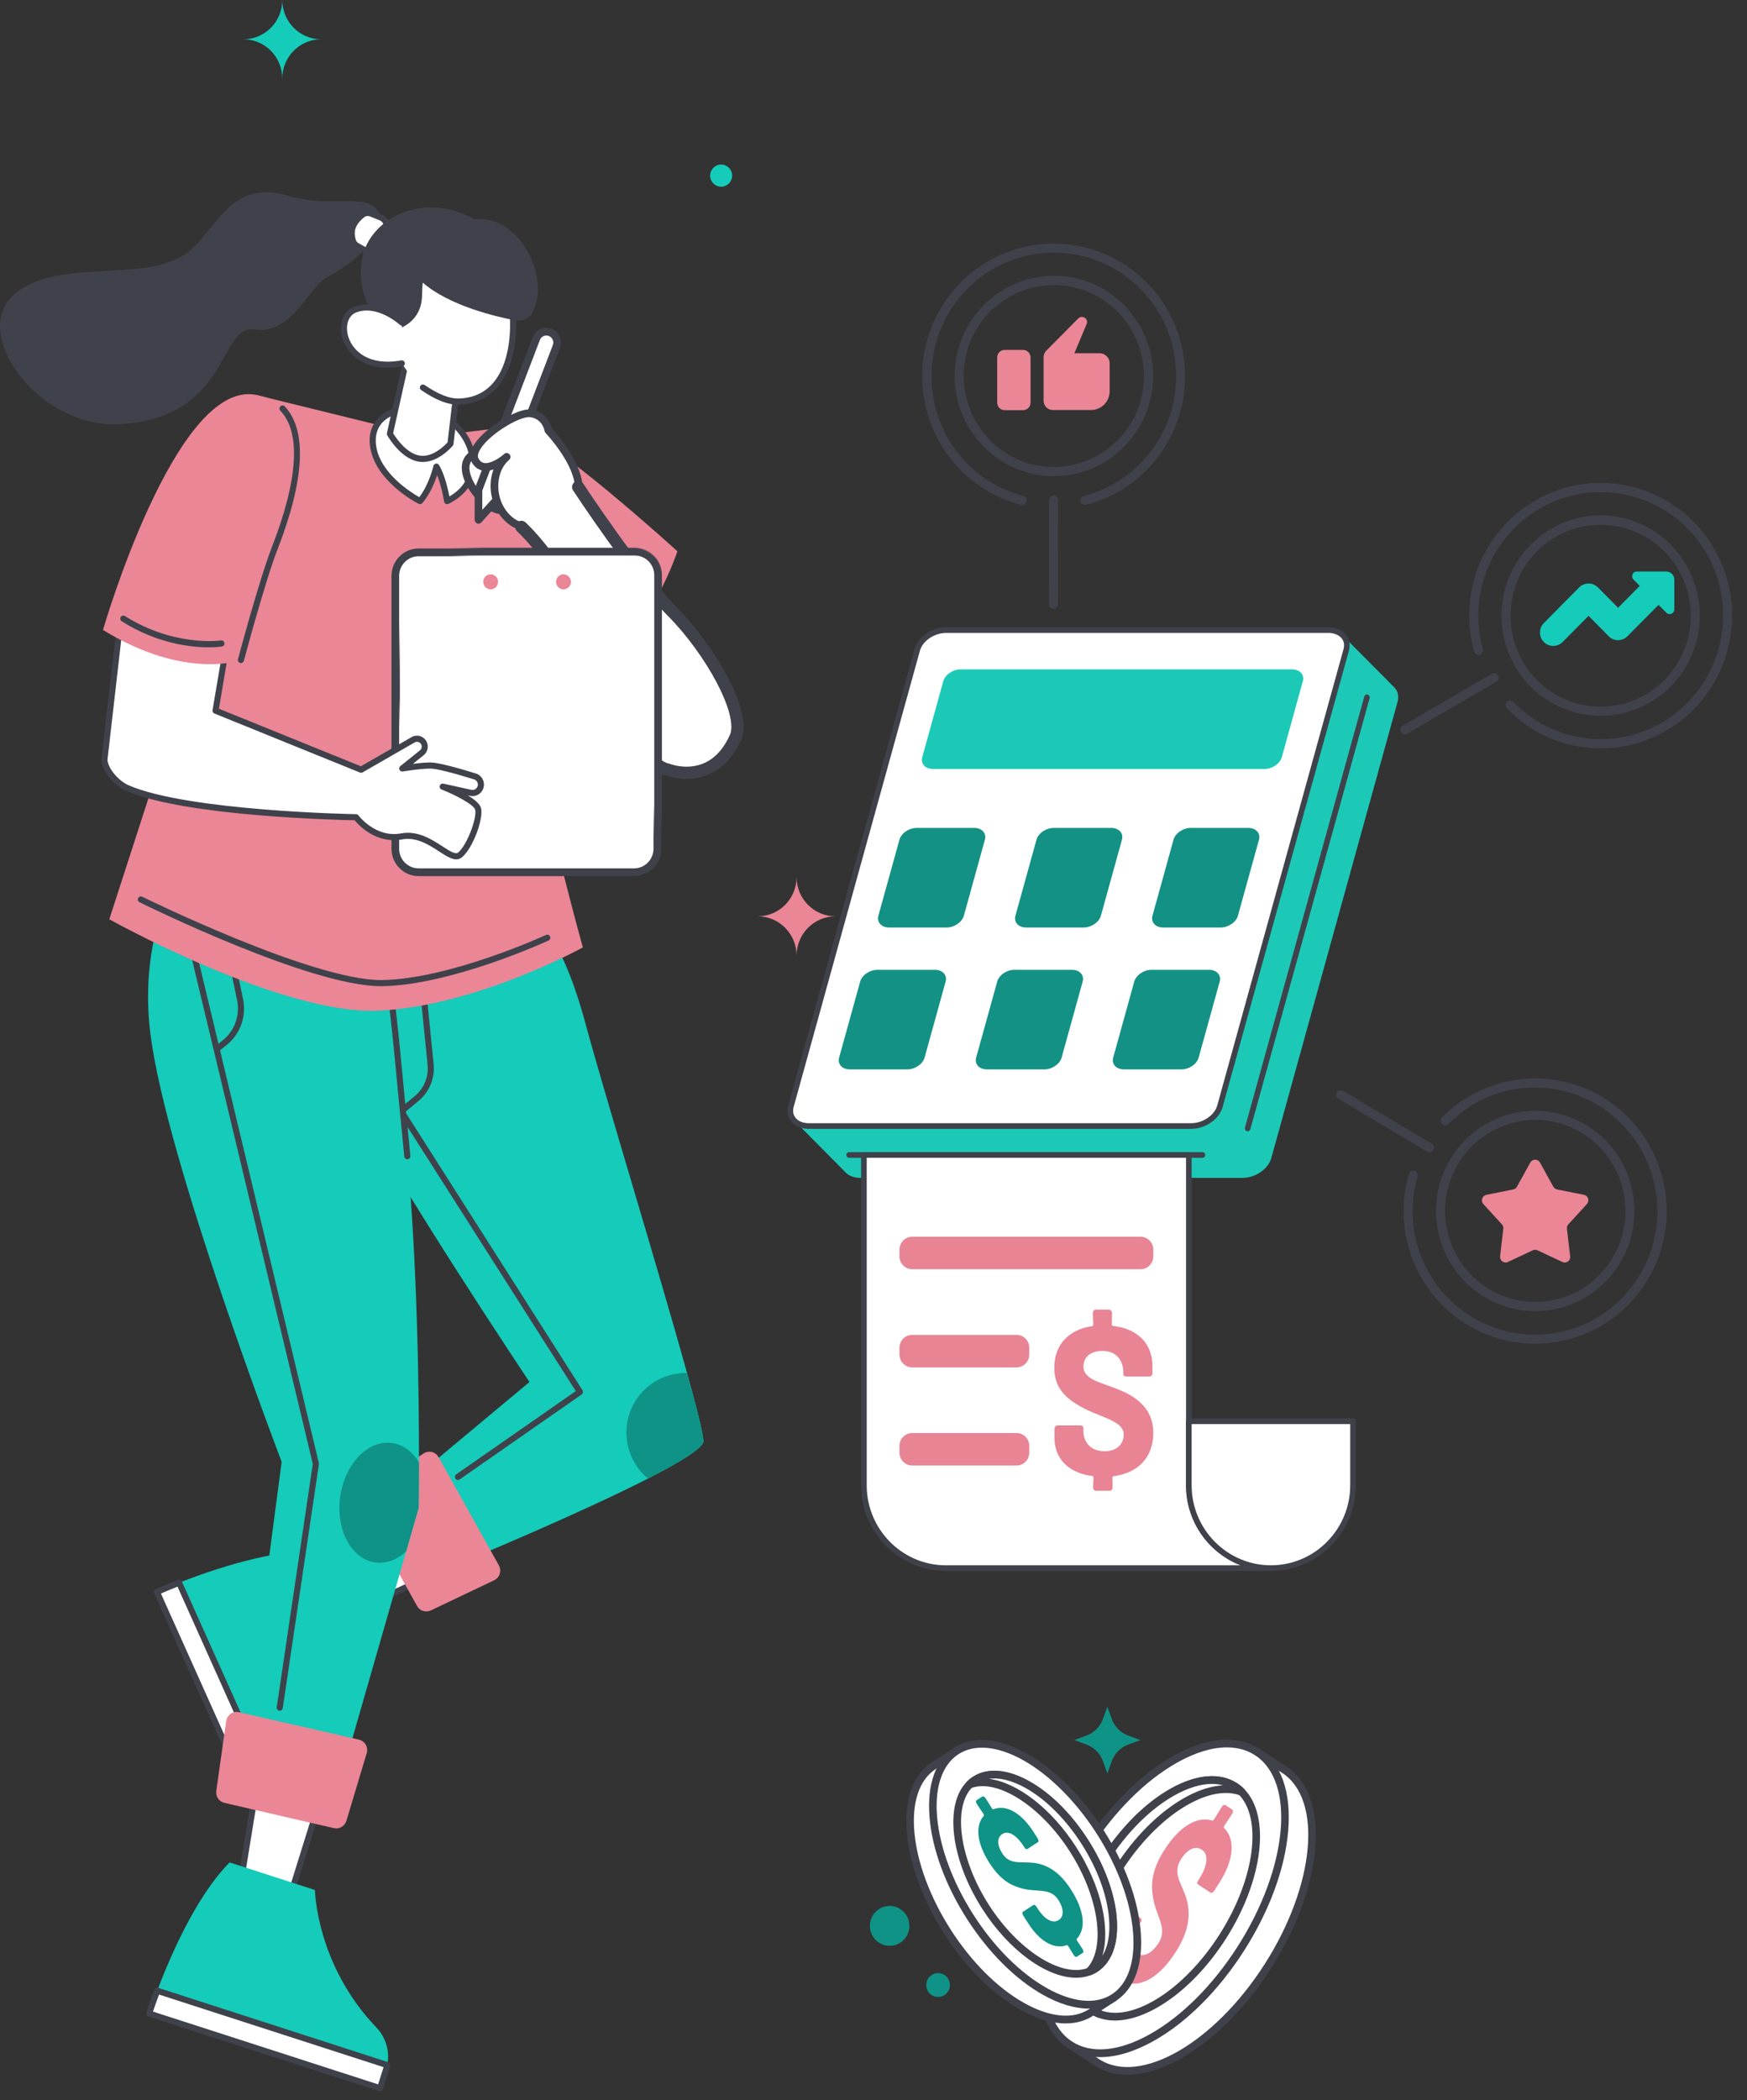 <svg width="114" height="137" viewBox="0 0 114 137" fill="none" xmlns="http://www.w3.org/2000/svg">
<rect x="0" y="0" width="114" height="137" fill="#333333" stroke="none"/>
<g clip-path="url(#clip0_502_5778)">
<path d="M23.386 72.141C25.674 76.85 34.551 90.149 34.551 90.149L28.236 95.414L30.89 101.601C30.89 101.601 37.842 98.717 42.284 96.446C44.348 95.391 45.87 94.467 45.899 94.028C45.923 93.657 45.5 91.963 44.835 89.566C43.023 83.025 39.416 71.246 38.211 66.786C36.563 60.691 34.102 56.68 28.144 57.92C21.376 59.328 21.098 67.433 23.385 72.142L23.386 72.141Z" fill="#15CBB9"/>
<path d="M40.877 93.445C40.877 94.654 41.425 95.733 42.283 96.446C44.347 95.391 45.869 94.467 45.898 94.028C45.922 93.657 45.499 91.963 44.833 89.565C44.797 89.565 44.759 89.565 44.723 89.565C42.599 89.565 40.877 91.303 40.877 93.447V93.445Z" fill="#0F9386"/>
<path d="M29.883 96.537C29.922 96.537 29.961 96.525 29.995 96.501L37.956 90.96C38.045 90.898 38.068 90.778 38.011 90.687L26.345 72.381C26.285 72.288 26.163 72.261 26.071 72.32C25.98 72.38 25.953 72.504 26.012 72.597L37.573 90.741L29.769 96.172C29.68 96.235 29.656 96.36 29.718 96.451C29.757 96.506 29.819 96.537 29.882 96.537H29.883Z" fill="#3F424A"/>
<path d="M26.179 72.688C26.224 72.688 26.268 72.673 26.304 72.644L27.305 71.82C28.017 71.234 28.388 70.334 28.295 69.411L27.747 63.937C27.736 63.827 27.638 63.747 27.53 63.758C27.421 63.769 27.341 63.868 27.352 63.977L27.901 69.451C27.979 70.24 27.664 71.009 27.055 71.509L26.333 72.103L25.354 63.932C25.34 63.823 25.243 63.743 25.133 63.758C25.025 63.772 24.947 63.871 24.96 63.98L25.983 72.512C25.991 72.584 26.038 72.646 26.106 72.674C26.13 72.684 26.154 72.688 26.18 72.688H26.179Z" fill="#3F424A"/>
<path d="M28.974 102.386L20.587 106.271L19.361 103.344L26.686 98.581L28.974 102.386Z" fill="white"/>
<path d="M20.515 106.458C20.466 106.439 20.426 106.399 20.405 106.349L19.179 103.423C19.141 103.333 19.173 103.229 19.254 103.177L26.579 98.414C26.624 98.385 26.678 98.375 26.73 98.387C26.782 98.399 26.828 98.432 26.855 98.479L29.142 102.284C29.171 102.333 29.179 102.392 29.162 102.446C29.146 102.501 29.107 102.545 29.056 102.569L20.669 106.455C20.643 106.467 20.615 106.472 20.586 106.472C20.562 106.472 20.538 106.468 20.514 106.459L20.515 106.458ZM26.622 98.861L19.608 103.422L20.689 106.003L28.688 102.297L26.622 98.86V98.861Z" fill="#3F424A"/>
<path d="M17.941 117.857L16.767 118.393L10.238 103.844C10.238 103.844 10.792 103.592 11.685 103.241C13.821 102.403 17.904 101.002 21.006 101.167L23.416 106.537C23.416 106.537 19.89 109.866 19.512 115.562C19.451 116.467 18.951 117.278 18.185 117.729C18.105 117.775 18.024 117.818 17.939 117.857H17.941Z" fill="#15CBB9"/>
<path d="M17.941 117.857L16.767 118.393L10.238 103.844C10.238 103.844 10.792 103.591 11.685 103.24L18.185 117.728C18.105 117.775 18.024 117.817 17.939 117.857H17.941Z" fill="white"/>
<path d="M16.586 118.476L10.058 103.927C10.036 103.879 10.034 103.823 10.053 103.774C10.072 103.725 10.109 103.684 10.157 103.662C10.163 103.66 10.727 103.403 11.614 103.054C11.712 103.015 11.823 103.061 11.866 103.158L18.367 117.646C18.409 117.74 18.373 117.85 18.286 117.902C18.198 117.953 18.11 117.999 18.022 118.039L16.849 118.576C16.822 118.588 16.794 118.593 16.767 118.593C16.691 118.593 16.619 118.55 16.586 118.476ZM17.858 117.675C17.882 117.664 17.905 117.652 17.929 117.641L11.583 103.497C11.086 103.694 10.71 103.855 10.502 103.947L16.865 118.13L17.858 117.676V117.675Z" fill="#3F424A"/>
<path d="M23.634 98.305L27.214 104.757C27.391 105.077 27.784 105.204 28.113 105.048L32.246 103.081C32.609 102.908 32.751 102.461 32.554 102.108L28.62 95.052C28.422 94.696 27.966 94.587 27.631 94.815L23.852 97.384C23.553 97.587 23.459 97.987 23.635 98.304L23.634 98.305Z" fill="#EA8696"/>
<path d="M21.225 116.341L18.455 125.225L15.482 124.179L16.894 115.502L21.225 116.341Z" fill="white"/>
<path d="M18.39 125.414L15.416 124.368C15.326 124.335 15.27 124.242 15.286 124.146L16.698 115.469C16.707 115.415 16.736 115.368 16.78 115.337C16.824 115.305 16.878 115.294 16.93 115.304L21.262 116.144C21.317 116.155 21.366 116.188 21.394 116.238C21.423 116.287 21.43 116.346 21.413 116.4L18.645 125.283C18.628 125.334 18.593 125.378 18.545 125.401C18.517 125.416 18.486 125.423 18.456 125.423C18.434 125.423 18.412 125.419 18.391 125.411L18.39 125.414ZM17.055 115.737L15.704 124.046L18.328 124.968L20.969 116.496L17.057 115.737H17.055Z" fill="#3F424A"/>
<path d="M25.197 134.975L24.804 136.213L9.732 131.342C9.732 131.342 9.917 130.757 10.258 129.854C11.074 127.693 12.784 123.697 14.986 121.486L20.549 123.284C20.549 123.284 20.631 128.156 24.565 132.258C25.19 132.911 25.45 133.83 25.268 134.705C25.249 134.795 25.226 134.886 25.197 134.975Z" fill="#15CBB9"/>
<path d="M25.197 134.975L24.804 136.213L9.732 131.342C9.732 131.342 9.917 130.757 10.258 129.854L25.267 134.706C25.248 134.796 25.225 134.887 25.196 134.976L25.197 134.975Z" fill="white"/>
<path d="M24.743 136.405L9.671 131.533C9.621 131.518 9.579 131.482 9.555 131.434C9.53 131.387 9.526 131.332 9.543 131.281C9.545 131.275 9.733 130.681 10.072 129.783C10.11 129.684 10.217 129.631 10.318 129.664L25.327 134.515C25.423 134.546 25.482 134.647 25.461 134.748C25.44 134.848 25.414 134.945 25.386 135.037L24.992 136.275C24.977 136.326 24.942 136.368 24.894 136.393C24.865 136.407 24.834 136.415 24.803 136.415C24.783 136.415 24.762 136.412 24.742 136.405H24.743ZM25.008 134.915C25.016 134.891 25.023 134.866 25.03 134.84L10.377 130.104C10.188 130.608 10.055 130.998 9.982 131.215L24.675 135.963L25.007 134.915H25.008Z" fill="#3F424A"/>
<path d="M9.813 67.415C10.806 75.559 18.379 95.354 18.379 95.354L16.019 113.27L22.599 114.774L26.502 101.194L27.317 98.361C27.317 98.361 27.338 97.247 27.34 95.399C27.347 90.838 27.243 81.812 26.448 74.055C25.33 63.155 25.34 56.593 19.991 54.509C12.914 51.753 8.817 59.27 9.811 67.414L9.813 67.415Z" fill="#15CBB9"/>
<path d="M26.579 75.612C26.586 75.612 26.591 75.612 26.598 75.612C26.707 75.602 26.787 75.505 26.777 75.394C26.735 74.932 26.691 74.475 26.646 74.034C26.523 72.839 26.414 71.701 26.31 70.603C26.018 67.531 25.764 64.881 25.36 62.639C25.34 62.531 25.238 62.458 25.13 62.478C25.022 62.498 24.95 62.602 24.97 62.71C25.371 64.935 25.623 67.579 25.915 70.641C26.02 71.74 26.128 72.878 26.25 74.076C26.296 74.514 26.339 74.97 26.381 75.431C26.391 75.535 26.477 75.614 26.578 75.614L26.579 75.612Z" fill="#3F424A"/>
<path d="M14.157 68.617C14.201 68.617 14.245 68.602 14.281 68.573L14.794 68.159C15.686 67.44 16.093 66.293 15.858 65.166L14.724 59.731C14.702 59.623 14.596 59.553 14.49 59.577C14.382 59.599 14.313 59.705 14.337 59.814L15.471 65.248C15.675 66.226 15.321 67.223 14.547 67.848L14.034 68.261C13.949 68.331 13.935 68.456 14.003 68.543C14.042 68.592 14.1 68.618 14.159 68.618L14.157 68.617Z" fill="#3F424A"/>
<path d="M18.255 111.591C18.351 111.591 18.437 111.519 18.451 111.42L20.81 95.508C20.813 95.483 20.812 95.457 20.806 95.431L12.613 61.228C12.587 61.12 12.479 61.055 12.373 61.08C12.267 61.106 12.202 61.214 12.227 61.322L20.412 95.487L18.059 111.36C18.042 111.469 18.118 111.571 18.226 111.588C18.236 111.589 18.246 111.59 18.256 111.59L18.255 111.591Z" fill="#3F424A"/>
<path d="M24.464 101.914C25.193 102.024 25.911 101.743 26.503 101.195L27.318 98.362C27.318 98.362 27.339 97.247 27.341 95.399C26.931 94.71 26.326 94.238 25.602 94.129C24.041 93.897 22.519 95.451 22.205 97.6C21.89 99.75 22.902 101.682 24.464 101.913V101.914Z" fill="#0F9386"/>
<path d="M14.643 117.601L21.788 119.249C22.142 119.33 22.498 119.122 22.604 118.771L23.93 114.359C24.047 113.971 23.813 113.564 23.421 113.475L15.596 111.687C15.202 111.596 14.815 111.865 14.759 112.269L14.113 116.82C14.062 117.18 14.292 117.519 14.643 117.601Z" fill="#EA8696"/>
<path d="M33.643 27.907C35.782 28.294 44.205 35.96 44.205 35.96C44.205 35.96 41.741 43.482 36.747 44.69C36.747 44.69 32.639 38.892 31.241 34.324C29.843 29.757 31.38 27.497 33.643 27.906V27.907Z" fill="#EA8696"/>
<path d="M37.107 43.259C37.131 43.259 37.157 43.254 37.181 43.244C39.827 42.169 42.557 39.161 42.671 39.033C42.745 38.952 42.738 38.825 42.657 38.751C42.577 38.677 42.452 38.682 42.377 38.764C42.35 38.794 39.593 41.832 37.033 42.873C36.931 42.914 36.882 43.031 36.923 43.133C36.954 43.212 37.028 43.259 37.107 43.259Z" fill="#3F424A"/>
<path d="M33.036 27.862L27.855 28.504L16.676 25.753L11.495 46.482L7.132 59.965C7.132 59.965 18.311 66.202 24.675 65.927C31.037 65.653 38.036 61.8 38.036 61.8C38.036 61.8 34.764 50.151 34.4 44.832C34.4 44.832 36.764 40.428 37.309 38.32C37.853 36.21 33.036 27.863 33.036 27.863V27.862Z" fill="#EA8696"/>
<path d="M35.946 41.94C36.02 41.94 36.091 41.898 36.126 41.825C36.836 40.31 37.298 39.148 37.499 38.369C37.959 36.592 34.928 30.852 33.604 28.466C33.551 28.37 33.43 28.335 33.334 28.389C33.239 28.443 33.204 28.564 33.257 28.662C34.272 30.49 37.55 36.586 37.115 38.268C36.92 39.022 36.466 40.162 35.766 41.655C35.719 41.755 35.761 41.874 35.86 41.921C35.888 41.935 35.916 41.94 35.944 41.94H35.946Z" fill="#3F424A"/>
<path d="M28.202 26.837C30.712 27.589 32.199 31.209 29.178 32.686C29.178 32.686 28.935 31.177 28.476 30.439C28.476 30.439 28.172 31.793 27.409 32.686C27.409 32.686 24.724 31.332 24.358 29.177C23.991 27.022 26.249 26.252 28.202 26.837Z" fill="white"/>
<path d="M27.32 32.865C27.207 32.808 24.542 31.439 24.163 29.21C23.983 28.145 24.411 27.504 24.803 27.152C25.587 26.45 26.943 26.251 28.258 26.645C29.756 27.093 30.931 28.502 31.051 29.995C31.15 31.215 30.499 32.263 29.265 32.866C29.209 32.894 29.143 32.893 29.087 32.864C29.031 32.835 28.993 32.781 28.983 32.718C28.98 32.706 28.82 31.726 28.525 30.988C28.363 31.48 28.056 32.236 27.56 32.817C27.521 32.863 27.465 32.886 27.409 32.886C27.379 32.886 27.349 32.879 27.32 32.865ZM28.645 30.332C29.003 30.91 29.23 31.904 29.325 32.382C30.265 31.84 30.736 31.012 30.656 30.027C30.55 28.714 29.471 27.426 28.145 27.029C26.977 26.679 25.739 26.849 25.067 27.451C24.613 27.858 24.436 28.444 24.554 29.142C24.852 30.897 26.817 32.123 27.359 32.431C28.007 31.59 28.281 30.406 28.283 30.394C28.3 30.315 28.364 30.254 28.443 30.241C28.454 30.239 28.465 30.239 28.477 30.239C28.544 30.239 28.608 30.273 28.645 30.332Z" fill="#3F424A"/>
<path d="M29.951 24.215L29.396 28.943C29.396 28.943 28.435 30.108 27.334 29.913C26.233 29.719 25.443 28.295 25.443 28.295L26.587 23.161L29.951 24.215Z" fill="white"/>
<path d="M27.3 30.11C26.119 29.901 25.304 28.454 25.27 28.392C25.245 28.349 25.239 28.299 25.249 28.25L26.393 23.117C26.405 23.062 26.439 23.015 26.487 22.987C26.534 22.959 26.592 22.952 26.645 22.969L30.008 24.023C30.099 24.052 30.158 24.141 30.147 24.238L29.592 28.966C29.587 29.004 29.572 29.041 29.548 29.07C29.509 29.117 28.656 30.135 27.586 30.135C27.492 30.135 27.396 30.127 27.299 30.11H27.3ZM29.734 24.356L26.733 23.416L25.653 28.261C25.817 28.53 26.498 29.562 27.367 29.716C28.229 29.868 29.026 29.054 29.206 28.856L29.734 24.356Z" fill="#3F424A"/>
<path d="M24.852 64.329C24.885 64.329 24.919 64.329 24.952 64.329C29.498 64.251 35.732 61.379 35.795 61.35C35.895 61.304 35.938 61.184 35.892 61.084C35.847 60.983 35.728 60.94 35.629 60.986C35.567 61.015 29.407 63.852 24.945 63.929C24.914 63.929 24.883 63.929 24.851 63.929C20.335 63.929 9.391 58.548 9.28 58.493C9.182 58.445 9.063 58.486 9.015 58.585C8.966 58.684 9.007 58.804 9.105 58.853C9.561 59.078 20.242 64.329 24.851 64.329H24.852Z" fill="#3F424A"/>
<path d="M24.669 13.772C25.691 15.332 22.495 17.49 21.343 18.08C20.192 18.669 19.052 21.846 16.633 21.493C14.213 21.138 15.111 27.102 8.016 27.662C2.547 28.093 -2.025 21.727 0.928 19.198C3.883 16.669 9.777 18.646 12.45 16.299C14.151 14.806 15.18 11.653 18.809 12.771C21.518 13.606 23.861 12.541 24.669 13.773V13.772Z" fill="#3F424A"/>
<path d="M24.86 14.191L24.227 13.934C24.024 13.853 23.794 13.886 23.624 14.025C23.428 14.186 23.184 14.43 23.049 14.733C22.896 15.078 22.955 15.451 23.024 15.69C23.068 15.844 23.174 15.972 23.314 16.048L24.001 16.423C24.334 16.605 24.75 16.434 24.862 16.069L25.21 14.936C25.303 14.634 25.15 14.31 24.859 14.193L24.86 14.191Z" fill="white"/>
<path d="M23.906 16.599L23.22 16.223C23.03 16.119 22.893 15.95 22.834 15.746C22.753 15.466 22.693 15.048 22.869 14.652C23.021 14.307 23.296 14.036 23.499 13.87C23.724 13.685 24.03 13.64 24.301 13.749L24.934 14.006C25.318 14.162 25.523 14.596 25.4 14.995L25.052 16.128C24.982 16.36 24.813 16.545 24.59 16.637C24.492 16.677 24.389 16.697 24.287 16.697C24.157 16.697 24.025 16.665 23.906 16.6V16.599ZM24.152 14.121C24.016 14.066 23.861 14.089 23.748 14.182C23.578 14.32 23.35 14.544 23.23 14.816C23.103 15.1 23.151 15.419 23.214 15.634C23.243 15.735 23.313 15.82 23.408 15.872L24.095 16.248C24.201 16.306 24.327 16.313 24.439 16.267C24.551 16.221 24.636 16.127 24.673 16.01L25.02 14.877C25.082 14.675 24.978 14.457 24.786 14.378L24.152 14.121Z" fill="#3F424A"/>
<path d="M33.484 21.19C33.498 23.447 32.665 26.102 29.966 26.196C27.982 26.265 25.644 23.993 25.293 20.967C24.942 17.941 25.308 15.309 28.939 15.266C29.263 15.263 29.808 15.302 30.099 15.348C32.228 15.687 33.041 15.826 33.45 19.986C33.487 20.353 33.483 20.764 33.484 21.189V21.19Z" fill="white"/>
<path d="M29.889 26.397C29.916 26.397 29.944 26.397 29.973 26.396C32.73 26.3 33.697 23.643 33.682 21.189V21.026C33.681 20.651 33.679 20.297 33.647 19.967C33.222 15.643 32.317 15.499 30.13 15.151C30.022 15.134 29.921 15.208 29.903 15.318C29.887 15.427 29.96 15.529 30.068 15.547C32.155 15.879 32.858 15.991 33.252 20.006C33.283 20.317 33.283 20.662 33.284 21.026V21.191C33.292 22.29 33.073 25.887 29.959 25.995C29.342 26.016 28.625 25.737 27.707 25.115C27.616 25.054 27.493 25.078 27.433 25.17C27.372 25.262 27.396 25.386 27.487 25.447C28.452 26.101 29.198 26.396 29.889 26.396V26.397Z" fill="#3F424A"/>
<path d="M26.32 21.315C27.203 20.839 27.492 20.091 27.537 19.404C27.551 19.133 27.542 18.77 27.589 18.437C29.3 19.933 32.332 20.651 33.648 20.903C34.071 20.985 34.513 20.801 34.72 20.421C36.005 18.05 33.824 13.953 30.967 14.31C27.503 12.349 23.859 14.363 23.577 17.185C23.265 20.316 25.439 21.786 26.32 21.314V21.315Z" fill="#3F424A"/>
<path d="M26.226 21.04C26.226 21.04 24.671 19.606 23.162 20.198C21.654 20.789 22.45 24.396 26.221 23.705L26.224 21.04H26.226Z" fill="white"/>
<path d="M25.319 23.99C25.612 23.99 25.924 23.962 26.256 23.901C26.364 23.881 26.436 23.777 26.416 23.668C26.396 23.56 26.293 23.487 26.186 23.507C24.059 23.896 22.986 22.888 22.712 21.907C22.519 21.218 22.739 20.578 23.234 20.384C24.611 19.844 26.077 21.174 26.091 21.187C26.172 21.262 26.297 21.256 26.372 21.175C26.446 21.093 26.44 20.967 26.36 20.892C26.292 20.831 24.696 19.382 23.091 20.012C22.401 20.282 22.081 21.125 22.331 22.016C22.624 23.066 23.644 23.991 25.32 23.991L25.319 23.99Z" fill="#3F424A"/>
<path d="M41.826 36.033H26.865C26.274 36.033 25.796 36.516 25.796 37.112V55.818C25.796 56.414 26.274 56.897 26.865 56.897H41.826C42.416 56.897 42.895 56.414 42.895 55.818V37.112C42.895 36.516 42.416 36.033 41.826 36.033Z" fill="white"/>
<path d="M41.376 57.148H27.314C26.339 57.148 25.545 56.348 25.545 55.363V37.564C25.545 36.581 26.338 35.779 27.314 35.779H41.376C42.351 35.779 43.145 36.58 43.145 37.564V55.363C43.145 56.346 42.352 57.148 41.376 57.148ZM27.314 36.284C26.615 36.284 26.046 36.859 26.046 37.564V55.363C26.046 56.068 26.615 56.643 27.314 56.643H41.376C42.075 56.643 42.644 56.068 42.644 55.363V37.564C42.644 36.859 42.075 36.284 41.376 36.284H27.314Z" fill="#3F424A"/>
<path d="M31.968 38.493C32.235 38.493 32.453 38.273 32.453 38.003C32.453 37.733 32.235 37.514 31.968 37.514C31.7 37.514 31.482 37.733 31.482 38.003C31.482 38.273 31.7 38.493 31.968 38.493Z" fill="#EA8696"/>
<path d="M36.723 38.493C36.991 38.493 37.208 38.273 37.208 38.003C37.208 37.733 36.991 37.514 36.723 37.514C36.455 37.514 36.238 37.733 36.238 38.003C36.238 38.273 36.455 38.493 36.723 38.493Z" fill="#EA8696"/>
<path d="M18.42 0C18.42 1.415 19.558 2.563 20.96 2.563C19.558 2.563 18.42 3.71 18.42 5.125C18.42 3.71 17.283 2.563 15.881 2.563C17.283 2.563 18.42 1.415 18.42 0Z" fill="#15CBB9"/>
<path d="M51.98 57.209C51.98 58.624 53.118 59.772 54.52 59.772C53.118 59.772 51.98 60.919 51.98 62.334C51.98 60.919 50.843 59.772 49.441 59.772C50.843 59.772 51.98 58.624 51.98 57.209Z" fill="#EA8696"/>
<path d="M47.058 12.18C47.455 12.18 47.776 11.856 47.776 11.456C47.776 11.056 47.455 10.732 47.058 10.732C46.662 10.732 46.341 11.056 46.341 11.456C46.341 11.856 46.662 12.18 47.058 12.18Z" fill="#15CBB9"/>
<path d="M7.833 40.681L6.813 49.564C6.868 50.294 7.649 51.116 8.316 51.406C12.284 53.131 23.234 53.307 23.234 53.307C23.234 53.307 24.411 54.894 26.211 54.556C28.012 54.217 29.369 56.289 30.014 55.77C30.658 55.25 31.341 53.394 31.203 52.779C31.068 52.175 28.953 51.336 28.888 51.312L30.716 51.716C31.05 51.79 31.369 51.541 31.383 51.196C31.383 51.17 31.383 51.144 31.379 51.12C31.357 50.901 31.209 50.713 30.995 50.647C30.242 50.412 28.642 49.936 28.097 49.936C27.375 49.936 26.247 50.128 26.247 50.128L27.525 49.105C27.738 48.934 27.78 48.624 27.621 48.402C27.511 48.249 27.332 48.173 27.155 48.191C27.088 48.197 27.019 48.218 26.956 48.255L23.564 50.207L14.063 46.355L14.702 42.577L7.832 40.682L7.833 40.681Z" fill="white"/>
<path d="M28.66 55.543C27.999 55.114 27.175 54.579 26.247 54.753C24.564 55.069 23.413 53.838 23.138 53.506C21.991 53.483 12.046 53.246 8.237 51.59C7.503 51.272 6.677 50.388 6.615 49.58C6.615 49.568 6.615 49.554 6.615 49.542L7.635 40.659C7.641 40.6 7.672 40.548 7.721 40.516C7.769 40.483 7.829 40.473 7.884 40.489L14.754 42.384C14.853 42.411 14.915 42.509 14.897 42.611L14.285 46.23L23.549 49.984L26.857 48.082C26.941 48.033 27.037 48.002 27.134 47.992C27.386 47.965 27.634 48.078 27.781 48.285C28.003 48.594 27.944 49.023 27.648 49.261L26.945 49.825C27.309 49.779 27.745 49.736 28.095 49.736H28.097C28.657 49.736 30.19 50.188 31.054 50.456C31.34 50.545 31.545 50.798 31.576 51.1C31.58 51.132 31.581 51.165 31.58 51.204C31.572 51.427 31.467 51.635 31.291 51.771C31.115 51.909 30.89 51.96 30.673 51.912L30.527 51.88C30.962 52.145 31.332 52.447 31.396 52.736C31.549 53.42 30.859 55.344 30.137 55.926C30.024 56.017 29.903 56.056 29.773 56.056C29.449 56.056 29.075 55.812 28.659 55.543H28.66ZM28.93 51.117L30.758 51.521C30.86 51.543 30.966 51.52 31.048 51.455C31.13 51.39 31.18 51.293 31.183 51.194C31.183 51.176 31.183 51.158 31.181 51.14C31.167 50.998 31.07 50.88 30.935 50.838C29.523 50.399 28.461 50.136 28.096 50.135H28.095C27.397 50.135 26.292 50.323 26.281 50.325C26.191 50.341 26.104 50.293 26.067 50.209C26.03 50.125 26.054 50.028 26.125 49.971L27.402 48.947C27.532 48.842 27.559 48.655 27.461 48.518C27.397 48.428 27.288 48.377 27.178 48.39C27.136 48.394 27.093 48.408 27.056 48.43L23.664 50.381C23.611 50.411 23.547 50.416 23.492 50.394L13.991 46.542C13.905 46.508 13.854 46.416 13.87 46.323L14.479 42.724L8.003 40.937L7.012 49.569C7.073 50.2 7.788 50.96 8.394 51.224C12.28 52.913 23.128 53.107 23.237 53.109C23.298 53.109 23.356 53.139 23.392 53.19C23.404 53.204 24.514 54.675 26.174 54.362C27.259 54.158 28.193 54.765 28.875 55.209C29.327 55.503 29.717 55.755 29.89 55.616C30.469 55.149 31.13 53.363 31.009 52.826C30.934 52.488 29.687 51.84 28.816 51.501C28.719 51.463 28.667 51.357 28.697 51.256C28.723 51.17 28.801 51.113 28.887 51.113C28.901 51.113 28.915 51.114 28.928 51.118L28.93 51.117Z" fill="#3F424A"/>
<path d="M15.721 43.051C15.721 43.051 12.127 44.399 6.72 41.093C6.72 41.093 11.436 24.776 16.674 25.753C21.295 26.614 18.769 33.597 17.93 35.749C17.092 37.901 15.721 43.051 15.721 43.051Z" fill="#EA8696"/>
<path d="M15.722 43.251C15.809 43.251 15.889 43.192 15.914 43.103C15.927 43.051 17.291 37.938 18.115 35.822C19.886 31.272 20.047 28.053 18.578 26.508C18.503 26.429 18.377 26.426 18.298 26.503C18.219 26.579 18.216 26.706 18.292 26.785C19.646 28.208 19.457 31.282 17.746 35.675C16.914 37.813 15.544 42.947 15.53 42.999C15.502 43.106 15.565 43.215 15.67 43.243C15.688 43.248 15.704 43.25 15.722 43.25V43.251Z" fill="#3F424A"/>
<path d="M13.618 42.224C14.127 42.224 14.439 42.179 14.479 42.172C14.588 42.156 14.662 42.054 14.645 41.944C14.629 41.835 14.527 41.76 14.419 41.777C14.39 41.781 11.363 42.211 8.154 40.185C8.061 40.127 7.939 40.155 7.88 40.249C7.822 40.343 7.85 40.466 7.943 40.525C10.264 41.99 12.454 42.224 13.617 42.224H13.618Z" fill="#3F424A"/>
<path d="M31.338 29.47C32.266 29.264 33.949 32.593 32.916 33.206C31.884 33.818 28.85 30.02 31.338 29.47Z" fill="white"/>
<path d="M31.726 33.153C30.936 32.583 29.952 31.25 30.16 30.228C30.233 29.867 30.488 29.399 31.285 29.223C32.059 29.053 32.883 30.365 33.22 31.232C33.633 32.294 33.567 33.112 33.043 33.422C32.929 33.489 32.8 33.523 32.658 33.523C32.385 33.523 32.066 33.398 31.726 33.152V33.153ZM31.392 29.715C30.956 29.811 30.714 30.013 30.65 30.33C30.505 31.042 31.252 32.191 32.017 32.743C32.347 32.981 32.643 33.075 32.79 32.987C33.07 32.821 33.056 32.19 32.755 31.416C32.374 30.436 31.739 29.712 31.43 29.712C31.417 29.712 31.405 29.713 31.393 29.716L31.392 29.715Z" fill="#3F424A"/>
<path d="M31.22 32.053V32.114L31.222 33.906L32.428 32.573L32.46 32.537C32.509 32.479 32.549 32.412 32.579 32.336L36.307 22.597C36.447 22.232 36.267 21.821 35.903 21.679C35.542 21.538 35.135 21.719 34.994 22.086L31.265 31.823C31.236 31.899 31.221 31.976 31.219 32.051L31.22 32.053Z" fill="white"/>
<path d="M31.132 34.142C31.036 34.104 30.973 34.011 30.973 33.907L30.971 32.054C30.971 32.054 30.971 32.049 30.971 32.046C30.974 31.941 30.995 31.836 31.034 31.735L34.763 21.997C34.855 21.757 35.033 21.568 35.267 21.464C35.499 21.36 35.758 21.355 35.995 21.447C36.233 21.539 36.422 21.72 36.525 21.956C36.627 22.191 36.633 22.452 36.542 22.69L32.812 32.432C32.773 32.531 32.719 32.623 32.644 32.711L31.408 34.077C31.359 34.131 31.292 34.16 31.223 34.16C31.193 34.16 31.162 34.154 31.134 34.143L31.132 34.142ZM35.469 21.925C35.358 21.974 35.273 22.064 35.23 22.178L31.501 31.916C31.483 31.963 31.474 32.011 31.471 32.059V33.257L32.246 32.402L32.271 32.375C32.303 32.337 32.328 32.293 32.347 32.246L36.076 22.507C36.119 22.394 36.117 22.27 36.067 22.16C36.018 22.047 35.929 21.961 35.815 21.917C35.761 21.897 35.707 21.886 35.652 21.886C35.59 21.886 35.528 21.899 35.469 21.925Z" fill="#3F424A"/>
<path d="M35.783 28.07C35.783 28.07 37.839 30.226 37.766 31.941C37.692 33.657 34.972 35.054 33.492 34.09C32.013 33.127 31.87 30.815 33.063 29.803C33.063 29.803 31.631 31.104 31.011 30.044C30.391 28.984 33.635 26.817 34.638 26.961C35.64 27.106 35.783 28.069 35.783 28.069V28.07Z" fill="white"/>
<path d="M33.356 34.303C32.581 33.798 32.082 32.902 32.02 31.906C31.991 31.451 32.057 31.01 32.206 30.619C31.988 30.695 31.755 30.735 31.529 30.701C31.222 30.654 30.969 30.471 30.795 30.173C30.659 29.941 30.578 29.542 30.964 28.958C31.688 27.868 33.803 26.587 34.673 26.712C35.55 26.838 35.922 27.536 36.015 27.95C36.349 28.312 38.089 30.286 38.017 31.952C37.979 32.824 37.325 33.694 36.311 34.224C35.757 34.513 35.182 34.658 34.649 34.658C34.168 34.658 33.722 34.539 33.356 34.303ZM31.381 29.239C31.247 29.44 31.112 29.722 31.226 29.916C31.325 30.086 31.445 30.177 31.604 30.201C32.025 30.267 32.609 29.86 32.85 29.655C32.867 29.64 32.883 29.624 32.901 29.61C33.005 29.522 33.161 29.534 33.251 29.638C33.341 29.742 33.331 29.899 33.23 29.991C33.22 30 33.203 30.016 33.179 30.036C32.72 30.454 32.474 31.137 32.519 31.874C32.571 32.711 32.985 33.46 33.628 33.878C34.238 34.275 35.2 34.234 36.081 33.775C36.936 33.329 37.486 32.622 37.516 31.93C37.585 30.343 35.622 28.265 35.602 28.244C35.567 28.207 35.544 28.159 35.536 28.108C35.53 28.076 35.402 27.327 34.602 27.212C34.578 27.208 34.552 27.206 34.524 27.206C33.82 27.206 32.005 28.293 31.381 29.238V29.239Z" fill="#3F424A"/>
<path d="M34.149 34.109C38.658 39.487 39.965 48.158 42.169 49.449C44.176 50.623 45.619 50.514 46.859 49.507C47.47 49.009 47.835 48.4 48.023 47.737C48.826 44.899 44.995 41.417 44.995 41.417L37.388 31.541L34.149 34.109Z" fill="white"/>
<path d="M34.02 34.369C34.02 34.369 36.142 36.283 37.589 39.56C39.035 42.837 41.382 49.779 43.568 50.2C43.568 50.2 46.523 51.392 48 48.088C48.703 46.514 46.306 42.355 43.902 39.929C41.498 37.502 37.729 31.77 37.729 31.77" stroke="#3F424A" stroke-width="0.8" stroke-miterlimit="10" stroke-linecap="round"/>
<mask id="mask0_502_5778" style="mask-type:luminance" maskUnits="userSpaceOnUse" x="23" y="31" width="28" height="28">
<path d="M23.532 46.11C23.532 46.11 33.368 30.275 35.086 31.378C36.803 32.481 49.45 39.65 49.45 39.65C49.45 39.65 51.324 58.321 50.856 58.399C50.387 58.478 33.057 47.37 33.057 47.37L23.533 46.11H23.532Z" fill="white"/>
</mask>
<g mask="url(#mask0_502_5778)">
<path d="M41.874 35.982H26.913C26.323 35.982 25.844 36.465 25.844 37.061V55.767C25.844 56.363 26.323 56.846 26.913 56.846H41.874C42.465 56.846 42.943 56.363 42.943 55.767V37.061C42.943 36.465 42.465 35.982 41.874 35.982Z" fill="white"/>
<path d="M41.425 57.099H27.362C26.388 57.099 25.594 56.298 25.594 55.314V37.515C25.594 36.531 26.387 35.73 27.362 35.73H41.425C42.399 35.73 43.193 36.53 43.193 37.515V55.314C43.193 56.297 42.4 57.099 41.425 57.099ZM27.362 36.235C26.663 36.235 26.094 36.809 26.094 37.515V55.314C26.094 56.019 26.663 56.593 27.362 56.593H41.425C42.123 56.593 42.693 56.019 42.693 55.314V37.515C42.693 36.809 42.123 36.235 41.425 36.235H27.362Z" fill="#3F424A"/>
<path d="M32.017 38.443C32.285 38.443 32.502 38.224 32.502 37.954C32.502 37.684 32.285 37.464 32.017 37.464C31.749 37.464 31.532 37.684 31.532 37.954C31.532 38.224 31.749 38.443 32.017 38.443Z" fill="#EA8696"/>
<path d="M36.771 38.443C37.039 38.443 37.256 38.224 37.256 37.954C37.256 37.684 37.039 37.464 36.771 37.464C36.503 37.464 36.286 37.684 36.286 37.954C36.286 38.224 36.503 38.443 36.771 38.443Z" fill="#EA8696"/>
</g>
<path d="M83.801 115.431L82.037 114.282L81.652 114.885C78.872 114.994 75.275 117.6 72.654 121.698C70.033 125.796 69.16 130.177 70.206 132.779L69.821 133.381L71.585 134.53C74.368 136.342 79.359 133.537 82.733 128.263C86.106 122.989 86.584 117.244 83.801 115.431Z" fill="white"/>
<path d="M73.558 135.336C72.771 135.336 72.059 135.138 71.449 134.741L69.685 133.593C69.569 133.517 69.535 133.36 69.611 133.243L69.926 132.749C69.431 131.422 69.391 129.697 69.81 127.744C70.247 125.708 71.158 123.569 72.443 121.56C73.729 119.551 75.285 117.833 76.944 116.591C78.534 115.402 80.109 114.728 81.511 114.638L81.827 114.144C81.863 114.088 81.92 114.048 81.985 114.033C82.05 114.019 82.118 114.031 82.173 114.068L83.938 115.217C85.365 116.147 86.036 118.047 85.826 120.569C85.621 123.033 84.597 125.813 82.943 128.398C81.29 130.983 79.2 133.069 77.059 134.273C75.803 134.978 74.613 135.335 73.558 135.335V135.336ZM70.168 133.304L71.721 134.317C74.385 136.051 79.229 133.274 82.522 128.125C85.816 122.977 86.329 117.378 83.665 115.644L82.111 114.631L81.862 115.021C81.818 115.09 81.743 115.134 81.662 115.136C78.893 115.245 75.358 117.937 72.864 121.835C70.371 125.733 69.396 130.092 70.438 132.683C70.469 132.759 70.46 132.846 70.416 132.915L70.166 133.305L70.168 133.304Z" fill="#3F424A"/>
<path d="M80.968 127.108C84.341 121.834 84.819 116.09 82.036 114.277C79.253 112.464 74.262 115.27 70.889 120.544C67.516 125.818 67.037 131.562 69.821 133.375C72.604 135.188 77.594 132.382 80.968 127.108Z" fill="white"/>
<path d="M71.792 134.187C71.006 134.187 70.294 133.989 69.684 133.592C68.256 132.663 67.585 130.762 67.796 128.24C68.001 125.776 69.025 122.996 70.678 120.411C72.332 117.826 74.421 115.74 76.562 114.536C78.753 113.304 80.745 113.139 82.172 114.069C83.6 114.999 84.271 116.9 84.061 119.421C83.856 121.885 82.831 124.665 81.178 127.25C79.525 129.835 77.435 131.922 75.294 133.125C74.038 133.83 72.848 134.187 71.792 134.187ZM80.062 113.981C79.093 113.981 77.985 114.315 76.806 114.979C74.736 116.142 72.709 118.169 71.099 120.686C67.806 125.834 67.293 131.433 69.956 133.168C71.221 133.991 73.031 133.819 75.05 132.684C77.12 131.52 79.147 129.493 80.757 126.976C84.051 121.828 84.563 116.229 81.9 114.495C81.374 114.152 80.753 113.982 80.061 113.982L80.062 113.981Z" fill="#3F424A"/>
<path d="M79.779 126.338C77.387 130.079 73.931 132.193 71.747 131.372C71.577 131.308 71.415 131.227 71.262 131.127C69.135 129.743 69.501 125.353 72.079 121.322C74.656 117.292 78.47 115.15 80.596 116.534C80.749 116.634 80.89 116.75 81.017 116.88C82.659 118.55 82.172 122.599 79.78 126.338H79.779Z" fill="white"/>
<path d="M72.755 131.799C72.367 131.799 71.999 131.737 71.658 131.609C71.471 131.539 71.292 131.449 71.124 131.339C70.015 130.616 69.493 129.145 69.655 127.196C69.812 125.302 70.597 123.168 71.866 121.185C73.134 119.203 74.739 117.601 76.382 116.677C78.076 115.725 79.62 115.599 80.73 116.322C80.898 116.43 81.053 116.559 81.193 116.702C82.936 118.475 82.418 122.677 79.988 126.476C77.915 129.717 75.004 131.799 72.754 131.799H72.755ZM79.086 116.364C78.356 116.364 77.52 116.618 76.627 117.119C75.054 118.003 73.512 119.545 72.288 121.459C69.79 125.365 69.39 129.607 71.397 130.915C71.533 131.003 71.68 131.078 71.833 131.135C72.822 131.507 74.143 131.229 75.553 130.351C77.012 129.444 78.437 127.971 79.569 126.202C80.699 124.434 81.444 122.516 81.662 120.802C81.873 119.144 81.581 117.815 80.838 117.059C80.723 116.942 80.595 116.837 80.459 116.749C80.067 116.493 79.603 116.367 79.086 116.367V116.364Z" fill="#3F424A"/>
<path d="M71.747 131.372C71.578 131.308 71.415 131.227 71.262 131.127C69.136 129.743 69.501 125.353 72.079 121.322C74.656 117.292 78.471 115.15 80.597 116.534C80.75 116.634 80.89 116.75 81.018 116.88C78.833 116.057 75.376 118.173 72.984 121.912C70.592 125.652 70.105 129.701 71.747 131.372Z" fill="white"/>
<path d="M71.746 131.624C71.717 131.624 71.687 131.619 71.66 131.609C71.472 131.538 71.293 131.448 71.126 131.339C70.016 130.616 69.495 129.145 69.656 127.196C69.814 125.302 70.599 123.168 71.868 121.185C73.136 119.203 74.74 117.601 76.384 116.677C78.077 115.725 79.621 115.599 80.732 116.322C80.899 116.43 81.054 116.559 81.195 116.702C81.278 116.787 81.291 116.918 81.227 117.017C81.163 117.116 81.039 117.158 80.929 117.116C79.941 116.744 78.62 117.023 77.209 117.9C75.751 118.807 74.325 120.28 73.194 122.048C72.063 123.816 71.319 125.735 71.1 127.449C70.889 129.108 71.181 130.438 71.924 131.192C72.007 131.276 72.021 131.408 71.958 131.507C71.91 131.581 71.83 131.623 71.747 131.623L71.746 131.624ZM79.086 116.364C78.356 116.364 77.52 116.618 76.628 117.119C75.054 118.003 73.512 119.545 72.289 121.459C70.038 124.978 69.49 128.769 70.871 130.442C70.057 128.352 70.758 124.925 72.773 121.774C74.786 118.626 77.59 116.572 79.811 116.457C79.585 116.395 79.342 116.364 79.086 116.364Z" fill="#3F424A"/>
<path d="M73.456 129.304C73.417 129.299 73.375 129.332 73.347 129.374L72.948 130.017C72.839 130.187 72.748 130.228 72.666 130.175L72.225 129.887C72.144 129.834 72.144 129.734 72.252 129.563L72.684 128.922C72.712 128.879 72.724 128.827 72.703 128.793C71.977 128.04 72.109 126.74 72.98 125.38L73.37 124.771C73.469 124.616 73.569 124.56 73.651 124.614L74.428 125.12C74.51 125.174 74.51 125.273 74.437 125.387L74.31 125.585C73.848 126.308 73.695 127.091 74.203 127.422C74.682 127.734 75.237 127.313 75.6 126.746C76.243 125.74 75.371 124.951 75.216 123.606C75.096 122.765 75.219 121.862 75.99 120.658C76.941 119.17 78.098 118.438 79.112 118.758C79.15 118.763 79.192 118.73 79.22 118.687L79.694 117.913C79.803 117.743 79.893 117.702 79.975 117.755L80.402 118.033C80.484 118.086 80.475 118.2 80.375 118.357L79.888 119.102C79.86 119.145 79.848 119.197 79.869 119.231C80.649 119.999 80.496 121.365 79.562 122.823L79.263 123.291C79.164 123.446 79.064 123.502 78.982 123.448L78.197 122.936C78.115 122.883 78.106 122.797 78.16 122.712L78.251 122.57C78.732 121.819 78.942 120.993 78.418 120.652C78 120.379 77.483 120.624 77.075 121.262C76.486 122.183 77.075 122.768 77.407 123.807C77.76 124.96 77.517 126.086 76.719 127.333C75.723 128.892 74.515 129.67 73.458 129.303L73.456 129.304Z" fill="#EA8696"/>
<path d="M60.917 115.186L62.403 114.218L62.727 114.725C65.069 114.817 68.097 117.013 70.304 120.463C72.512 123.914 73.247 127.603 72.365 129.793L72.69 130.3L71.204 131.268C68.86 132.795 64.658 130.432 61.816 125.991C58.975 121.55 58.572 116.712 60.916 115.186H60.917Z" fill="white"/>
<path d="M69.544 131.988C68.647 131.988 67.638 131.686 66.575 131.089C64.766 130.072 63.002 128.311 61.606 126.129C60.21 123.946 59.345 121.598 59.173 119.517C58.994 117.378 59.566 115.766 60.781 114.973L62.267 114.006C62.383 113.93 62.538 113.963 62.613 114.08L62.868 114.479C65.355 114.651 68.341 116.929 70.515 120.325C72.688 123.723 73.515 127.406 72.646 129.764L72.9 130.163C72.976 130.28 72.942 130.437 72.826 130.513L71.34 131.481C70.821 131.819 70.214 131.987 69.544 131.987V131.988ZM61.053 115.399C58.829 116.847 59.267 121.538 62.028 125.855C63.38 127.968 65.081 129.67 66.82 130.648C68.507 131.597 70.017 131.742 71.069 131.057L72.343 130.227L72.155 129.932C72.111 129.862 72.103 129.775 72.133 129.699C73.006 127.529 72.186 123.872 70.093 120.601C68 117.329 65.037 115.071 62.716 114.979C62.635 114.976 62.56 114.933 62.516 114.864L62.328 114.569L61.053 115.399Z" fill="#3F424A"/>
<path d="M72.688 130.304C75.032 128.778 74.629 123.94 71.788 119.499C68.948 115.058 64.745 112.696 62.401 114.222C60.058 115.749 60.46 120.586 63.301 125.027C66.141 129.468 70.344 131.831 72.688 130.304Z" fill="white"/>
<path d="M71.029 131.02C70.133 131.02 69.123 130.718 68.06 130.122C66.252 129.105 64.487 127.343 63.091 125.161C61.696 122.978 60.831 120.63 60.658 118.549C60.48 116.41 61.051 114.798 62.266 114.005C63.481 113.214 65.173 113.354 67.031 114.398C68.84 115.415 70.604 117.176 72 119.358C73.396 121.541 74.261 123.889 74.433 125.97C74.612 128.109 74.04 129.721 72.825 130.514C72.306 130.852 71.699 131.02 71.029 131.02ZM64.077 114.001C63.506 114.001 62.986 114.14 62.538 114.43C60.315 115.878 60.752 120.569 63.513 124.886C64.865 126.999 66.566 128.701 68.305 129.679C69.993 130.628 71.502 130.773 72.554 130.088C73.606 129.403 74.097 127.956 73.934 126.012C73.768 124.012 72.931 121.747 71.579 119.632C69.374 116.184 66.341 114.001 64.078 114.001H64.077Z" fill="#3F424A"/>
<path d="M64.304 124.37C66.318 127.52 69.229 129.301 71.068 128.609C71.211 128.555 71.347 128.487 71.477 128.403C73.267 127.237 72.96 123.541 70.789 120.147C68.618 116.754 65.407 114.949 63.616 116.115C63.487 116.199 63.369 116.296 63.262 116.406C61.879 117.813 62.289 121.222 64.304 124.37Z" fill="white"/>
<path d="M70.222 129.008C68.313 129.008 65.847 127.248 64.094 124.508C62.039 121.294 61.605 117.733 63.086 116.227C63.205 116.105 63.338 115.994 63.482 115.902C64.43 115.285 65.744 115.39 67.184 116.199C68.574 116.98 69.929 118.333 71.001 120.009C72.073 121.684 72.737 123.488 72.87 125.088C73.008 126.745 72.562 127.998 71.614 128.615C71.471 128.708 71.317 128.786 71.156 128.845C70.866 128.955 70.553 129.007 70.223 129.007L70.222 129.008ZM64.515 124.234C66.414 127.204 69.255 129.022 70.981 128.372C71.109 128.325 71.23 128.264 71.341 128.191C72.126 127.681 72.491 126.594 72.369 125.133C72.243 123.614 71.607 121.892 70.579 120.285C69.552 118.678 68.259 117.385 66.939 116.643C65.669 115.928 64.538 115.817 63.753 116.327C63.64 116.401 63.536 116.487 63.442 116.583C62.144 117.903 62.616 121.264 64.516 124.234H64.515Z" fill="#3F424A"/>
<path d="M71.068 128.609C71.21 128.555 71.347 128.487 71.476 128.403C73.267 127.237 72.959 123.541 70.788 120.147C68.618 116.754 65.406 114.949 63.616 116.115C63.486 116.199 63.369 116.296 63.261 116.406C65.101 115.713 68.012 117.494 70.025 120.643C72.039 123.793 72.45 127.203 71.067 128.609H71.068Z" fill="white"/>
<path d="M71.069 128.862C70.986 128.862 70.905 128.819 70.858 128.745C70.795 128.646 70.809 128.514 70.892 128.43C72.19 127.11 71.718 123.75 69.817 120.78C67.917 117.809 65.078 115.992 63.351 116.642C63.241 116.684 63.117 116.642 63.053 116.543C62.989 116.443 63.002 116.313 63.085 116.228C63.205 116.105 63.339 115.995 63.482 115.903C64.43 115.286 65.744 115.391 67.184 116.2C68.574 116.981 69.929 118.334 71.001 120.01C72.073 121.685 72.737 123.488 72.87 125.089C73.008 126.746 72.562 127.999 71.614 128.616C71.471 128.709 71.317 128.787 71.156 128.846C71.127 128.856 71.099 128.862 71.069 128.862ZM64.546 116.034C66.383 116.273 68.616 117.969 70.238 120.505C71.861 123.041 72.473 125.793 71.931 127.581C72.3 126.994 72.454 126.154 72.369 125.13C72.243 123.611 71.607 121.889 70.579 120.282C69.552 118.675 68.259 117.382 66.939 116.64C66.05 116.141 65.228 115.935 64.546 116.033V116.034Z" fill="#3F424A"/>
<path d="M70.264 126.475C70.246 126.503 70.257 126.547 70.279 126.583L70.629 127.115C70.721 127.258 70.721 127.342 70.653 127.388L70.282 127.63C70.213 127.675 70.137 127.64 70.045 127.497L69.706 126.941C69.683 126.905 69.647 126.877 69.615 126.881C68.791 127.182 67.849 126.631 67.114 125.486L66.785 124.973C66.701 124.842 66.694 124.746 66.762 124.7L67.417 124.273C67.485 124.228 67.562 124.263 67.623 124.358L67.73 124.525C68.12 125.133 68.664 125.523 69.091 125.243C69.494 124.981 69.366 124.405 69.06 123.928C68.517 123.081 67.616 123.484 66.537 123.139C65.857 122.94 65.212 122.532 64.563 121.518C63.761 120.267 63.605 119.117 64.198 118.442C64.216 118.414 64.205 118.369 64.183 118.333L63.758 117.698C63.666 117.554 63.666 117.471 63.734 117.425L64.093 117.191C64.162 117.147 64.246 117.194 64.33 117.324L64.729 117.96C64.752 117.996 64.788 118.024 64.82 118.019C65.675 117.682 66.66 118.273 67.447 119.501L67.699 119.895C67.783 120.025 67.791 120.121 67.722 120.167L67.061 120.599C66.991 120.643 66.924 120.621 66.877 120.549L66.801 120.43C66.396 119.797 65.841 119.348 65.4 119.636C65.048 119.867 65.056 120.352 65.399 120.888C65.895 121.664 66.544 121.409 67.449 121.512C68.449 121.637 69.221 122.216 69.893 123.265C70.734 124.577 70.907 125.782 70.262 126.474L70.264 126.475Z" fill="#0F9386"/>
<path d="M58.054 126.925C58.766 126.925 59.343 126.342 59.343 125.624C59.343 124.906 58.766 124.323 58.054 124.323C57.342 124.323 56.765 124.906 56.765 125.624C56.765 126.342 57.342 126.925 58.054 126.925Z" fill="#0F9386"/>
<path d="M61.215 130.261C61.64 130.261 61.985 129.912 61.985 129.483C61.985 129.053 61.64 128.705 61.215 128.705C60.789 128.705 60.444 129.053 60.444 129.483C60.444 129.912 60.789 130.261 61.215 130.261Z" fill="#0F9386"/>
<path d="M72.26 111.328L72.549 112.128C72.731 112.632 73.124 113.029 73.623 113.212L74.416 113.504L73.623 113.796C73.124 113.979 72.731 114.376 72.549 114.88L72.26 115.68L71.971 114.88C71.79 114.376 71.396 113.979 70.897 113.796L70.104 113.504L70.897 113.212C71.396 113.029 71.79 112.632 71.971 112.128L72.26 111.328Z" fill="#0F9386"/>
<path d="M90.959 44.813L87.537 41.37L84.034 44.483H65.092C64.247 44.483 63.403 45.059 63.206 45.771L56.886 68.6L51.827 73.095L55.144 76.439C55.173 76.472 55.204 76.503 55.238 76.534C55.452 76.721 55.763 76.834 56.136 76.834H81.071C81.916 76.834 82.76 76.257 82.957 75.546L91.2 45.771C91.305 45.391 91.204 45.05 90.96 44.814L90.959 44.813Z" fill="#1CC9B7"/>
<path d="M81.415 73.791C81.398 73.791 81.381 73.789 81.366 73.784C81.268 73.756 81.212 73.656 81.239 73.557L89.024 45.437C89.052 45.338 89.152 45.281 89.249 45.309C89.346 45.337 89.403 45.438 89.376 45.536L81.591 73.657C81.569 73.739 81.494 73.792 81.415 73.792V73.791Z" fill="#3F424A"/>
<path d="M78.465 75.524H55.409C55.309 75.524 55.227 75.441 55.227 75.339C55.227 75.237 55.309 75.155 55.409 75.155H78.465C78.566 75.155 78.648 75.237 78.648 75.339C78.648 75.441 78.566 75.524 78.465 75.524Z" fill="#3F424A"/>
<path d="M77.719 73.451H52.784C51.939 73.451 51.414 72.875 51.611 72.163L59.853 42.388C60.051 41.676 60.894 41.1 61.739 41.1H86.674C87.519 41.1 88.044 41.676 87.847 42.388L79.605 72.163C79.407 72.875 78.564 73.451 77.719 73.451Z" fill="white"/>
<path d="M77.719 73.636H52.784C52.282 73.636 51.852 73.447 51.605 73.118C51.394 72.838 51.334 72.481 51.435 72.114L59.678 42.339C59.898 41.541 60.804 40.916 61.74 40.916H86.675C87.176 40.916 87.606 41.105 87.853 41.434C88.065 41.714 88.124 42.071 88.024 42.439L79.781 72.213C79.561 73.011 78.655 73.636 77.719 73.636ZM61.741 41.285C60.974 41.285 60.207 41.803 60.031 42.439L51.788 72.213C51.717 72.47 51.755 72.706 51.898 72.895C52.076 73.132 52.4 73.267 52.785 73.267H77.72C78.486 73.267 79.254 72.75 79.43 72.114L87.672 42.339C87.743 42.082 87.706 41.846 87.563 41.657C87.385 41.42 87.061 41.285 86.676 41.285H61.741Z" fill="#3F424A"/>
<path d="M61.769 60.501H58.021C57.516 60.501 57.202 60.156 57.32 59.73L58.692 54.775C58.809 54.351 59.314 54.005 59.819 54.005H63.568C64.073 54.005 64.386 54.35 64.269 54.775L62.897 59.73C62.779 60.155 62.274 60.501 61.769 60.501Z" fill="#139184"/>
<path d="M70.712 60.501H66.963C66.458 60.501 66.145 60.156 66.262 59.73L67.635 54.775C67.752 54.351 68.257 54.005 68.762 54.005H72.511C73.016 54.005 73.329 54.35 73.212 54.775L71.84 59.73C71.722 60.155 71.217 60.501 70.712 60.501Z" fill="#139184"/>
<path d="M79.654 60.501H75.906C75.401 60.501 75.087 60.156 75.205 59.73L76.577 54.775C76.694 54.351 77.199 54.005 77.704 54.005H81.453C81.958 54.005 82.271 54.35 82.154 54.775L80.782 59.73C80.665 60.155 80.159 60.501 79.654 60.501Z" fill="#139184"/>
<path d="M59.207 69.756H55.458C54.953 69.756 54.64 69.412 54.757 68.986L56.129 64.031C56.247 63.606 56.752 63.261 57.257 63.261H61.005C61.51 63.261 61.824 63.605 61.706 64.031L60.334 68.986C60.217 69.411 59.712 69.756 59.207 69.756Z" fill="#139184"/>
<path d="M68.149 69.756H64.4C63.895 69.756 63.582 69.412 63.699 68.986L65.072 64.031C65.189 63.606 65.694 63.261 66.199 63.261H69.948C70.453 63.261 70.766 63.605 70.649 64.031L69.276 68.986C69.159 69.411 68.654 69.756 68.149 69.756Z" fill="#139184"/>
<path d="M77.092 69.756H73.343C72.838 69.756 72.525 69.412 72.642 68.986L74.014 64.031C74.132 63.606 74.637 63.261 75.142 63.261H78.891C79.395 63.261 79.709 63.605 79.591 64.031L78.219 68.986C78.102 69.411 77.597 69.756 77.092 69.756Z" fill="#139184"/>
<path d="M82.517 50.16H60.883C60.378 50.16 60.065 49.816 60.182 49.39L61.554 44.434C61.672 44.01 62.177 43.665 62.682 43.665H84.316C84.821 43.665 85.134 44.009 85.017 44.434L83.645 49.39C83.527 49.814 83.022 50.16 82.517 50.16Z" fill="#1CC9B7"/>
<path d="M82.934 102.289C79.976 102.289 77.577 99.869 77.577 96.883V75.338H56.374V96.883C56.374 99.868 58.772 102.289 61.731 102.289H82.934Z" fill="white"/>
<path d="M82.934 102.473H61.731C58.676 102.473 56.191 99.965 56.191 96.883V75.338C56.191 75.236 56.273 75.153 56.374 75.153H77.577C77.678 75.153 77.76 75.236 77.76 75.338V96.883C77.76 99.762 80.081 102.104 82.934 102.104C83.035 102.104 83.117 102.187 83.117 102.288C83.117 102.39 83.035 102.473 82.934 102.473ZM56.557 75.523V96.884C56.557 99.763 58.878 102.105 61.731 102.105H80.955C78.875 101.299 77.394 99.263 77.394 96.884V75.523H56.557Z" fill="#3F424A"/>
<path d="M77.577 92.708V96.883C77.577 99.868 79.975 102.289 82.934 102.289C85.892 102.289 88.29 99.869 88.29 96.883V92.708H77.578H77.577Z" fill="white"/>
<path d="M82.934 102.473C79.88 102.473 77.394 99.965 77.394 96.883V92.708C77.394 92.606 77.477 92.523 77.577 92.523H88.29C88.39 92.523 88.472 92.606 88.472 92.708V96.883C88.472 99.965 85.987 102.473 82.933 102.473H82.934ZM77.76 92.892V96.883C77.76 99.762 80.081 102.104 82.934 102.104C85.787 102.104 88.108 99.762 88.108 96.883V92.892H77.761H77.76Z" fill="#3F424A"/>
<path d="M74.429 80.672H59.523C59.066 80.672 58.695 81.046 58.695 81.507V81.956C58.695 82.417 59.066 82.791 59.523 82.791H74.429C74.886 82.791 75.256 82.417 75.256 81.956V81.507C75.256 81.046 74.886 80.672 74.429 80.672Z" fill="#E88494"/>
<path d="M66.335 87.074H59.523C59.066 87.074 58.695 87.448 58.695 87.909V88.358C58.695 88.819 59.066 89.193 59.523 89.193H66.335C66.792 89.193 67.163 88.819 67.163 88.358V87.909C67.163 87.448 66.792 87.074 66.335 87.074Z" fill="#E88494"/>
<path d="M66.335 93.477H59.523C59.066 93.477 58.695 93.85 58.695 94.311V94.761C58.695 95.222 59.066 95.595 59.523 95.595H66.335C66.792 95.595 67.163 95.222 67.163 94.761V94.311C67.163 93.85 66.792 93.477 66.335 93.477Z" fill="#E88494"/>
<path d="M72.67 96.291C72.616 96.305 72.588 96.346 72.588 96.389L72.601 97.01C72.601 97.175 72.519 97.245 72.369 97.245H71.561C71.411 97.245 71.329 97.175 71.329 97.01L71.356 96.375C71.356 96.334 71.329 96.293 71.275 96.279C69.715 96.086 68.812 95.134 68.812 93.807V93.214C68.812 93.062 68.894 92.979 69.044 92.979H70.467C70.618 92.979 70.7 93.048 70.7 93.159V93.352C70.7 94.056 71.152 94.664 72.082 94.664C72.958 94.664 73.327 94.126 73.327 93.574C73.327 92.594 71.548 92.442 70.235 91.585C69.386 91.061 68.798 90.384 68.798 89.211C68.798 87.761 69.688 86.739 71.261 86.504C71.316 86.491 71.343 86.449 71.343 86.407L71.316 85.661C71.316 85.496 71.397 85.427 71.548 85.427H72.328C72.478 85.427 72.56 85.51 72.56 85.661L72.547 86.393C72.547 86.435 72.575 86.476 72.629 86.491C74.271 86.671 75.202 87.679 75.202 89.1V89.556C75.202 89.708 75.12 89.791 74.969 89.791H73.533C73.382 89.791 73.3 89.736 73.3 89.652V89.514C73.3 88.782 72.889 88.119 71.932 88.119C71.166 88.119 70.701 88.519 70.701 89.14C70.701 90.038 71.946 90.176 73.233 90.742C74.642 91.376 75.257 92.26 75.257 93.475C75.257 94.994 74.34 96.071 72.671 96.291H72.67Z" fill="#E88494"/>
<path d="M66.763 26.756H65.557C65.29 26.756 65.072 26.537 65.072 26.267V23.313C65.072 23.044 65.289 22.824 65.557 22.824H66.763C67.03 22.824 67.248 23.043 67.248 23.313V26.267C67.248 26.536 67.031 26.756 66.763 26.756Z" fill="#EA8696"/>
<path d="M72.41 23.703V25.519C72.41 26.198 71.867 26.746 71.194 26.746H68.703C68.366 26.746 68.099 26.477 68.099 26.137V23.303C68.099 23.143 68.159 22.984 68.277 22.874L70.364 20.769C70.492 20.639 70.71 20.639 70.839 20.769C70.938 20.868 70.967 21.018 70.909 21.137L70.108 23.043H71.779C72.126 23.053 72.412 23.342 72.412 23.701L72.41 23.703Z" fill="#EA8696"/>
<path d="M70.798 32.933C70.669 32.933 70.541 32.844 70.511 32.704C70.471 32.544 70.571 32.384 70.728 32.345C74.268 31.447 76.75 28.234 76.75 24.552C76.75 22.397 75.93 20.372 74.427 18.855C72.924 17.329 70.916 16.491 68.781 16.48H68.761C64.371 16.48 60.791 20.082 60.781 24.523C60.771 28.216 63.243 31.429 66.773 32.346C66.931 32.386 67.03 32.546 66.99 32.715C66.95 32.875 66.792 32.974 66.625 32.934C62.827 31.946 60.177 28.494 60.177 24.532C60.177 22.218 61.078 20.052 62.699 18.416C64.32 16.79 66.466 15.892 68.75 15.892H68.77C71.063 15.892 73.21 16.8 74.831 18.436C76.452 20.072 77.333 22.248 77.333 24.563C77.323 28.524 74.663 31.966 70.856 32.934C70.846 32.924 70.826 32.934 70.796 32.934L70.798 32.933Z" fill="#3F424A"/>
<path d="M68.771 31.058H68.761C67.03 31.058 65.409 30.369 64.183 29.132C62.967 27.895 62.294 26.258 62.294 24.512C62.304 20.91 65.201 17.987 68.771 17.987H68.781C70.512 17.987 72.133 18.675 73.359 19.912C74.575 21.149 75.247 22.787 75.247 24.532C75.247 26.278 74.565 27.915 73.339 29.152C72.113 30.389 70.491 31.058 68.771 31.058ZM68.771 18.595C67.208 18.595 65.735 19.214 64.618 20.321C63.5 21.439 62.887 22.925 62.887 24.512C62.887 26.099 63.49 27.585 64.598 28.713C65.705 29.841 67.178 30.46 68.751 30.46H68.761C70.323 30.46 71.796 29.841 72.914 28.733C74.031 27.616 74.645 26.129 74.645 24.542C74.645 22.955 74.041 21.469 72.934 20.341C71.826 19.214 70.353 18.595 68.781 18.595H68.771Z" fill="#3F424A"/>
<path d="M68.741 39.708C68.573 39.708 68.444 39.579 68.444 39.409L68.454 32.623C68.454 32.453 68.583 32.324 68.751 32.324C68.919 32.324 69.048 32.453 69.048 32.623L69.038 39.409C69.038 39.579 68.909 39.708 68.741 39.708Z" fill="#3F424A"/>
<path d="M109.257 37.799V39.745C109.257 40.024 108.93 40.154 108.733 39.964L108.229 39.455L106.202 41.5C106.044 41.66 105.817 41.759 105.589 41.759C105.361 41.759 105.134 41.67 104.975 41.5L103.66 40.172L101.969 41.879C101.632 42.219 101.078 42.219 100.743 41.879C100.406 41.539 100.406 40.98 100.743 40.642L103.046 38.317C103.383 37.978 103.937 37.978 104.272 38.317L105.588 39.645L107.002 38.218L106.597 37.809C106.398 37.609 106.537 37.28 106.814 37.28H108.742C109.029 37.29 109.256 37.519 109.256 37.799H109.257Z" fill="#15CBB9"/>
<path d="M104.452 48.816C105.924 48.816 107.398 48.437 108.743 47.648C112.837 45.263 114.25 39.955 111.877 35.823C109.514 31.691 104.253 30.265 100.159 32.66C96.757 34.646 95.126 38.687 96.195 42.499C96.234 42.659 96.403 42.748 96.56 42.709C96.718 42.669 96.807 42.499 96.768 42.34C95.779 38.798 97.292 35.026 100.466 33.18C104.283 30.955 109.167 32.282 111.373 36.124C113.578 39.976 112.263 44.904 108.456 47.13C105.292 48.976 101.298 48.418 98.746 45.784C98.627 45.664 98.439 45.664 98.331 45.773C98.222 45.883 98.212 46.083 98.321 46.193C99.972 47.929 102.197 48.817 104.452 48.817V48.816Z" fill="#3F424A"/>
<path d="M98.844 43.426C97.984 41.92 97.747 40.153 98.202 38.467C98.647 36.781 99.725 35.373 101.218 34.495C104.313 32.689 108.278 33.767 110.057 36.89C111.847 40.014 110.779 44.014 107.684 45.81C106.665 46.399 105.558 46.689 104.46 46.689C102.225 46.689 100.04 45.521 98.843 43.425L98.844 43.426ZM101.514 35.025C100.15 35.813 99.181 37.1 98.776 38.627C98.37 40.153 98.578 41.76 99.359 43.127C100.981 45.961 104.58 46.939 107.388 45.302C110.197 43.666 111.166 40.034 109.543 37.2C108.456 35.294 106.478 34.236 104.441 34.236C103.442 34.226 102.434 34.485 101.514 35.024V35.025Z" fill="#3F424A"/>
<path d="M91.676 47.897C91.726 47.897 91.774 47.887 91.824 47.857L97.648 44.464C97.787 44.384 97.837 44.194 97.757 44.055C97.678 43.915 97.49 43.865 97.352 43.945L91.528 47.338C91.389 47.417 91.339 47.607 91.419 47.747C91.479 47.846 91.577 47.897 91.676 47.897Z" fill="#3F424A"/>
<path d="M100.334 81.56L101.955 82.319C102.212 82.439 102.499 82.23 102.459 81.951L102.251 80.155C102.241 80.045 102.271 79.945 102.34 79.865L103.556 78.537C103.744 78.327 103.634 77.989 103.357 77.939L101.608 77.589C101.509 77.569 101.419 77.499 101.361 77.409L100.49 75.832C100.352 75.583 99.996 75.583 99.858 75.832L98.987 77.409C98.938 77.498 98.849 77.569 98.741 77.589L96.991 77.939C96.714 77.999 96.605 78.338 96.793 78.537L98.008 79.865C98.077 79.945 98.117 80.045 98.097 80.155L97.889 81.951C97.859 82.23 98.146 82.44 98.393 82.319L100.014 81.56C100.123 81.51 100.231 81.51 100.331 81.56H100.334Z" fill="#EA8696"/>
<path d="M100.166 87.648C100.878 87.648 101.6 87.558 102.312 87.378C104.527 86.809 106.396 85.392 107.562 83.406C109.976 79.295 108.62 73.977 104.547 71.553C101.165 69.537 96.873 70.085 94.105 72.889C93.986 73.009 93.986 73.199 94.105 73.308C94.223 73.428 94.412 73.428 94.52 73.308C97.1 70.695 101.096 70.185 104.24 72.071C108.028 74.337 109.283 79.286 107.039 83.107C105.951 84.963 104.22 86.27 102.154 86.809C100.087 87.348 97.941 87.028 96.103 85.941C92.959 84.065 91.475 80.283 92.504 76.742C92.553 76.582 92.464 76.412 92.305 76.373C92.147 76.322 91.979 76.413 91.94 76.573C90.832 80.375 92.425 84.436 95.806 86.452C97.15 87.24 98.644 87.649 100.167 87.649L100.166 87.648Z" fill="#3F424A"/>
<path d="M96.883 84.615C95.401 83.726 94.342 82.309 93.907 80.614C93.481 78.927 93.728 77.162 94.609 75.664C96.428 72.561 100.403 71.532 103.478 73.369C106.554 75.205 107.572 79.216 105.753 82.319C104.872 83.815 103.468 84.884 101.788 85.323C101.254 85.463 100.711 85.533 100.167 85.533C99.02 85.523 97.892 85.213 96.885 84.616L96.883 84.615ZM95.124 75.964C94.323 77.33 94.095 78.927 94.491 80.464C94.877 82.001 95.836 83.288 97.191 84.096C98.546 84.904 100.128 85.134 101.651 84.734C103.174 84.345 104.449 83.377 105.25 82.01C106.901 79.195 105.972 75.543 103.184 73.877C102.245 73.318 101.216 73.049 100.197 73.049C98.18 73.059 96.212 74.097 95.124 75.963V75.964Z" fill="#3F424A"/>
<path d="M93.274 75.165C93.373 75.165 93.472 75.115 93.531 75.015C93.61 74.875 93.571 74.685 93.423 74.606L87.638 71.154C87.5 71.075 87.312 71.114 87.233 71.263C87.154 71.403 87.193 71.593 87.342 71.672L93.126 75.124C93.166 75.155 93.224 75.165 93.274 75.165Z" fill="#3F424A"/>
</g>
<defs>
<clipPath id="clip0_502_5778">
<rect width="113.029" height="136.414" fill="white"/>
</clipPath>
</defs>
</svg>
